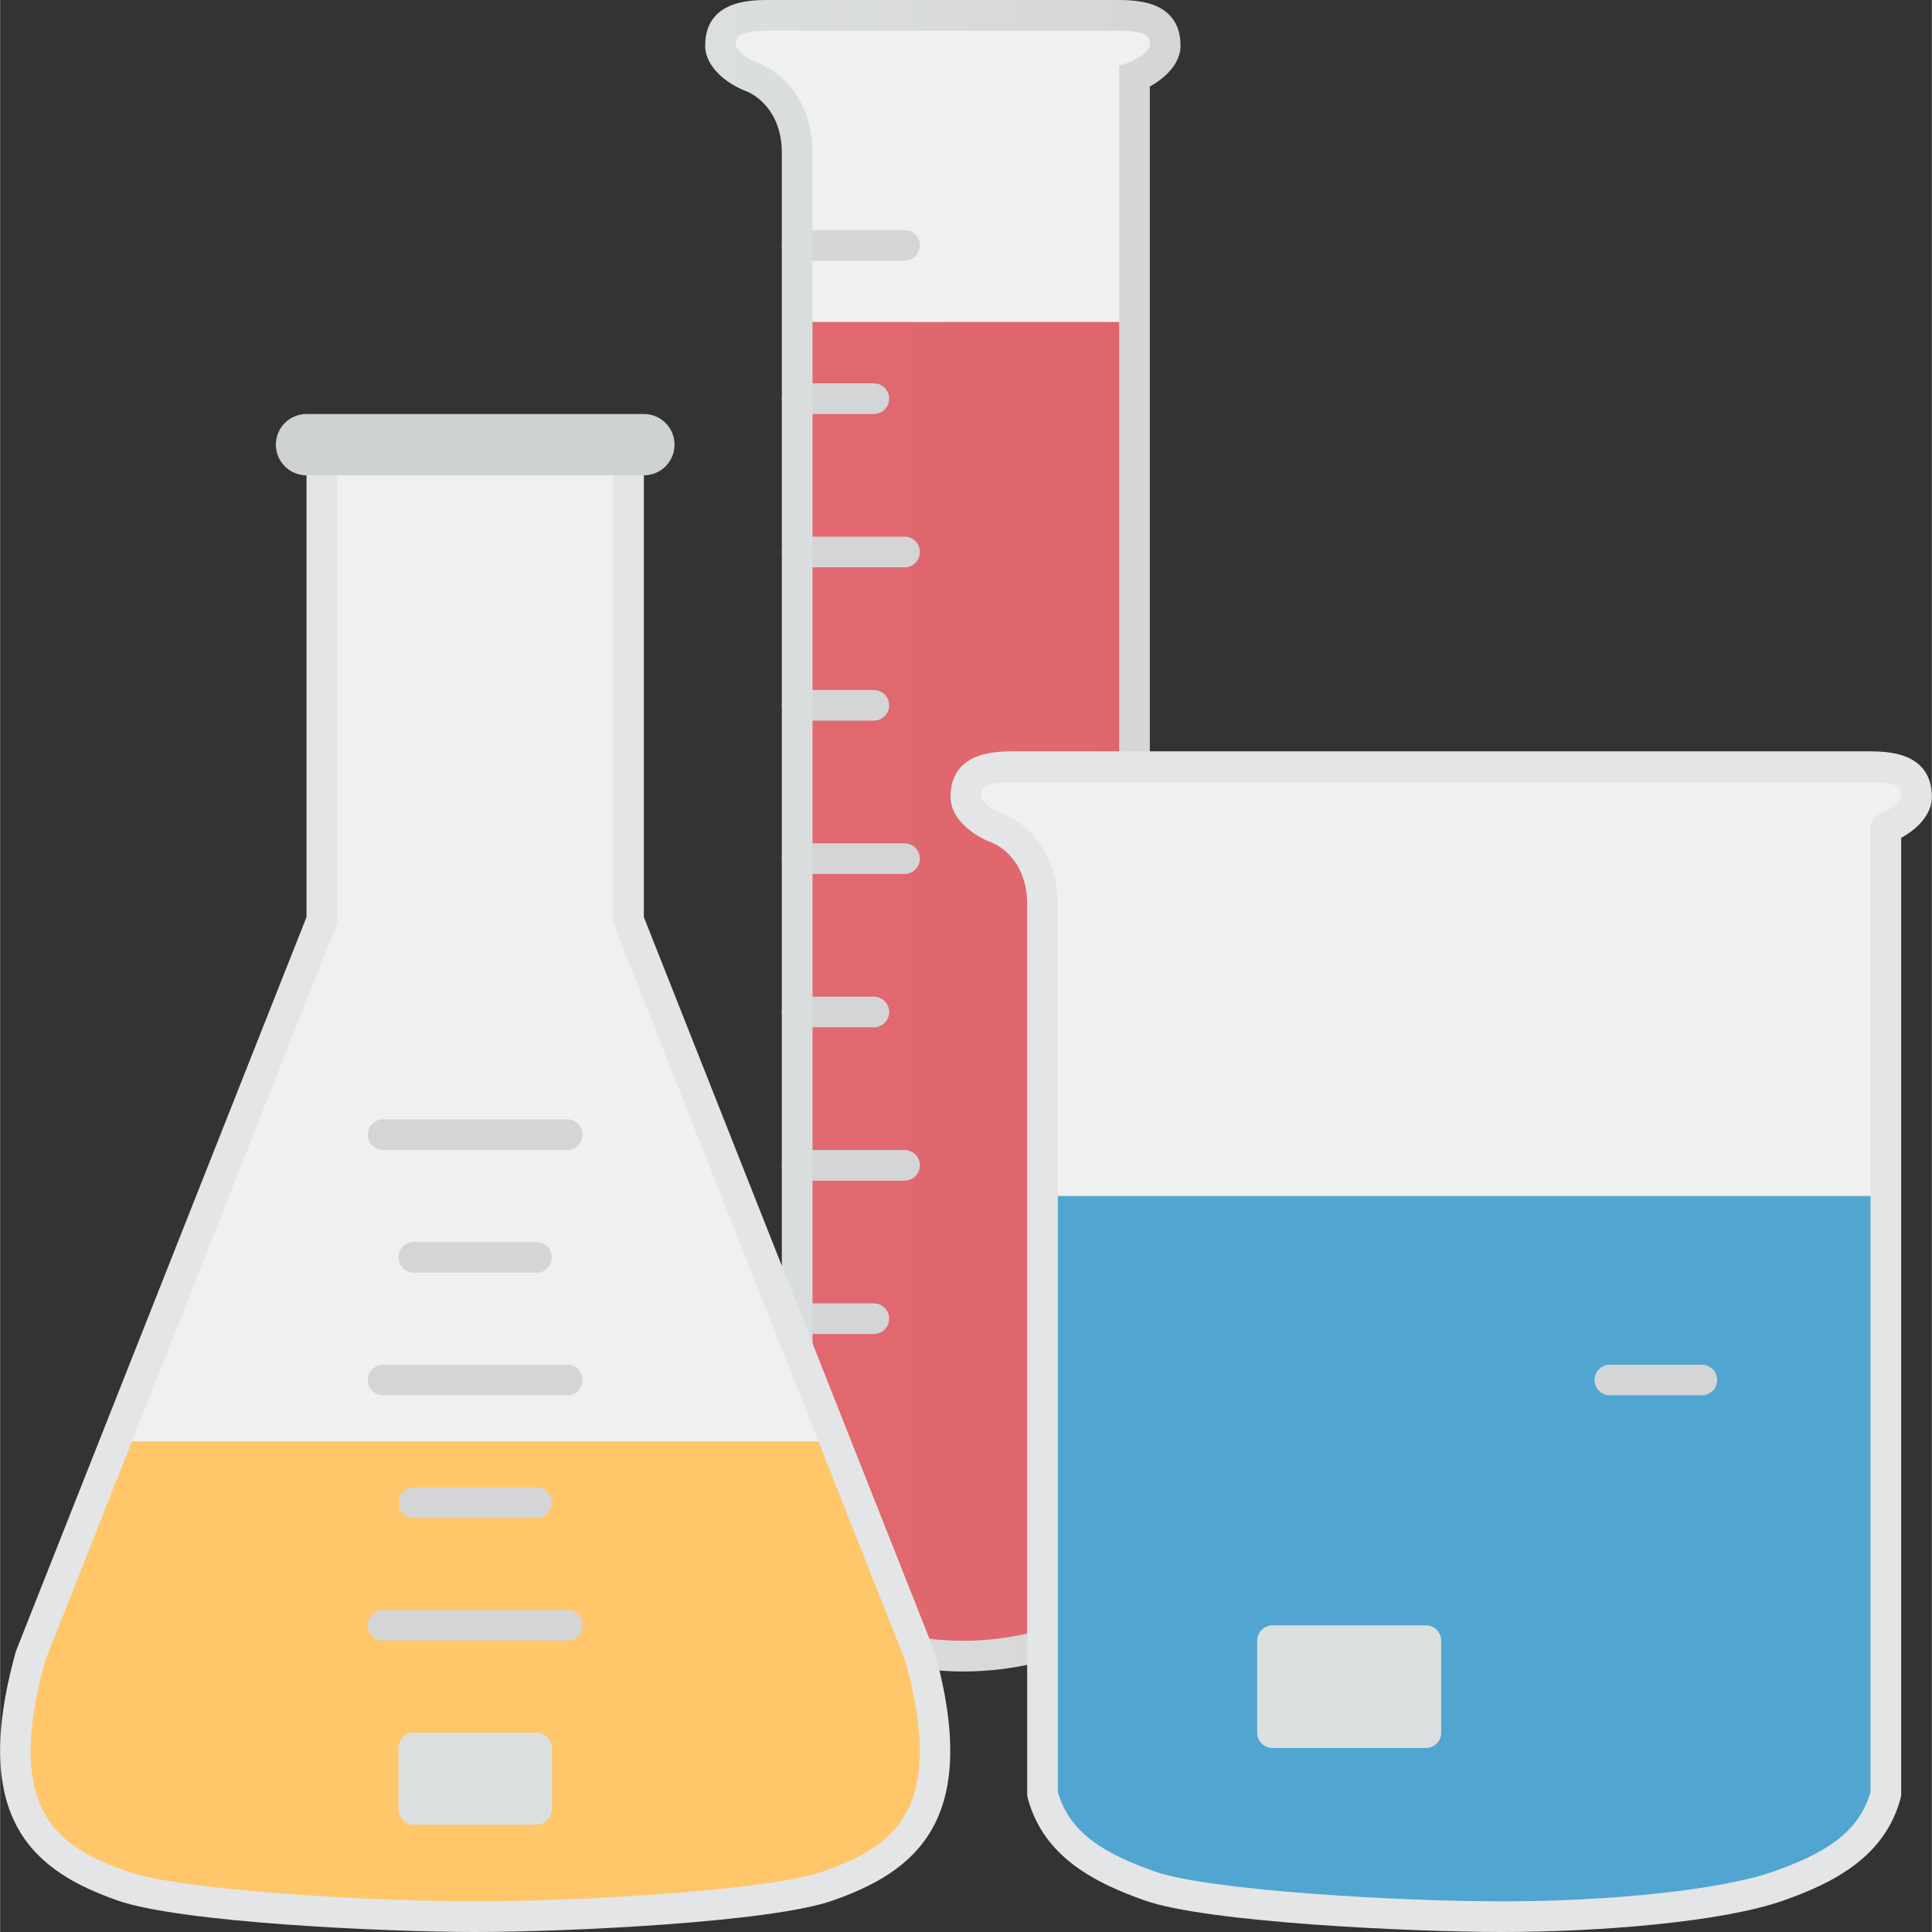 <svg id="Smooth" enable-background="new 0 0 125.983 126" height="512" viewBox="0 0 125.983 126" width="512" xmlns="http://www.w3.org/2000/svg" xmlns:xlink="http://www.w3.org/1999/xlink"><rect x="0" y="0" width="125.983" height="126" fill="#333333" stroke="none"/><linearGradient id="lg1"><stop offset="0" stop-color="#eff0f0"/><stop offset="1" stop-color="#e4e5e6"/></linearGradient><linearGradient id="SVGID_1_" gradientUnits="userSpaceOnUse" x1="128.7" x2="147.199" xlink:href="#lg1" y1="44.778" y2="42.278"/><linearGradient id="SVGID_3_" gradientUnits="userSpaceOnUse" x1="9.232" x2="147.234" y1="64.386" y2="64.386"><stop offset="0" stop-color="#e26b71"/><stop offset=".435" stop-color="#df676d"/><stop offset=".885" stop-color="#d55a61"/><stop offset="1" stop-color="#d1565d"/></linearGradient><linearGradient id="lg2"><stop offset="0" stop-color="#dcdfdf"/><stop offset="1" stop-color="#d4d5d7"/></linearGradient><linearGradient id="SVGID_4_" gradientUnits="userSpaceOnUse" x1="-38.684" x2="-17.018" xlink:href="#lg2" y1="16" y2="16"/><linearGradient id="SVGID_5_" gradientUnits="userSpaceOnUse" x1="-38.684" x2="-17.018" xlink:href="#lg2" y1="26" y2="26"/><linearGradient id="SVGID_6_" gradientUnits="userSpaceOnUse" x1="-38.684" x2="-17.018" xlink:href="#lg2" y1="36" y2="36"/><linearGradient id="SVGID_7_" gradientUnits="userSpaceOnUse" x1="-38.684" x2="-17.018" xlink:href="#lg2" y1="46" y2="46"/><linearGradient id="SVGID_8_" gradientUnits="userSpaceOnUse" x1="-38.684" x2="-17.018" xlink:href="#lg2" y1="56" y2="56"/><linearGradient id="SVGID_9_" gradientUnits="userSpaceOnUse" x1="-38.684" x2="-17.018" xlink:href="#lg2" y1="66" y2="66"/><linearGradient id="SVGID_10_" gradientUnits="userSpaceOnUse" x1="-38.684" x2="-17.018" xlink:href="#lg2" y1="76" y2="76"/><linearGradient id="SVGID_11_" gradientUnits="userSpaceOnUse" x1="-38.684" x2="-17.018" xlink:href="#lg2" y1="86" y2="86"/><linearGradient id="SVGID_12_" gradientUnits="userSpaceOnUse" x1="45.982" x2="76.983" xlink:href="#lg2" y1="54.505" y2="54.505"/><linearGradient id="SVGID_13_" gradientUnits="userSpaceOnUse" x1="92.01" x2="91.676" xlink:href="#lg1" y1="41.909" y2="38.743"/><linearGradient id="SVGID_14_" gradientUnits="userSpaceOnUse" x1="127.953" x2="140.787" xlink:href="#lg1" y1="51.337" y2="47.837"/><linearGradient id="SVGID_15_" gradientUnits="userSpaceOnUse" x1="36.468" x2="34.218" y1="55.058" y2="79.308"><stop offset="0" stop-color="#ffe684"/><stop offset="1" stop-color="#ffc76a"/></linearGradient><linearGradient id="SVGID_16_" gradientUnits="userSpaceOnUse" x1="-38.684" x2="-17.018" xlink:href="#lg2" y1="74" y2="74"/><linearGradient id="SVGID_17_" gradientUnits="userSpaceOnUse" x1="-38.684" x2="-17.018" xlink:href="#lg2" y1="82" y2="82"/><linearGradient id="SVGID_18_" gradientUnits="userSpaceOnUse" x1="-38.684" x2="-17.018" xlink:href="#lg2" y1="90" y2="90"/><linearGradient id="SVGID_19_" gradientUnits="userSpaceOnUse" x1="-38.684" x2="-17.018" xlink:href="#lg2" y1="98" y2="98"/><linearGradient id="SVGID_20_" gradientUnits="userSpaceOnUse" x1="-38.684" x2="-17.018" xlink:href="#lg2" y1="106" y2="106"/><linearGradient id="SVGID_21_" gradientUnits="userSpaceOnUse" x1="30.983" x2="30.983" xlink:href="#lg2" y1="132.625" y2="143.875"/><linearGradient id="SVGID_22_" gradientUnits="userSpaceOnUse" x1="-19.854" x2="-9.687" xlink:href="#lg1" y1="65.511" y2="68.011"/><linearGradient id="SVGID_23_" gradientUnits="userSpaceOnUse" x1="93.646" x2="92.646" y1="56.639" y2="34.389"><stop offset="0" stop-color="#50a6d0"/><stop offset="1" stop-color="#198bc2"/></linearGradient><linearGradient id="SVGID_24_" gradientUnits="userSpaceOnUse" x1="15.816" x2="21.649" xlink:href="#lg1" y1="87.5" y2="87.5"/><linearGradient id="SVGID_31_" gradientUnits="userSpaceOnUse" x1="87.983" x2="87.983" xlink:href="#lg2" y1="132.625" y2="143.875"/><linearGradient id="SVGID_32_" gradientUnits="userSpaceOnUse" x1="32.547" x2="34.297" y1="39.278" y2="50.778"><stop offset="0" stop-color="#cfd2d2"/><stop offset="1" stop-color="#a9adb0"/></linearGradient><g><path d="m72.982 1h-23c-2.542 0-3.005.875-3 2 .003.796 1 1.625 2 2 0 0 3 1.029 3 4.999v93.03c0 1.122 1.018 2.2 2 2.743 5.371 2.969 12.144 2.974 18 0 1.013-.515 1.998-1.636 1.998-2.772l.002-98c1-.375 1.997-1.204 2-2 .005-1.125-.458-2-3-2z" fill="url(#SVGID_1_)"/><path d="m72.982 1h-23c-2.542 0-3.005.875-3 2 .003.796 1 1.625 2 2 0 0 3 1.029 3 4.999v93.03c0 1.122 1.018 2.2 2 2.743 5.371 2.969 12.144 2.974 18 0 1.013-.515 1.998-1.636 1.998-2.772l.002-98c1-.375 1.997-1.204 2-2 .005-1.125-.458-2-3-2z" fill="url(#SVGID_1_)"/><path d="m51.982 21v82.029c0 1.122.991 2.251 2 2.743 5.48 2.671 12.258 2.663 18 0 1.031-.478 1.998-1.636 1.998-2.772l.002-82z" fill="url(#SVGID_3_)"/><g><g><path d="m58.982 17h-7c-.553 0-1-.447-1-1s.447-1 1-1h7c.553 0 1 .447 1 1s-.447 1-1 1z" fill="url(#SVGID_4_)"/></g><g><path d="m56.982 27h-5c-.553 0-1-.447-1-1s.447-1 1-1h5c.553 0 1 .447 1 1s-.447 1-1 1z" fill="url(#SVGID_5_)"/></g><g><path d="m58.982 37h-7c-.553 0-1-.447-1-1s.447-1 1-1h7c.553 0 1 .447 1 1s-.447 1-1 1z" fill="url(#SVGID_6_)"/></g><g><path d="m56.982 47h-5c-.553 0-1-.447-1-1s.447-1 1-1h5c.553 0 1 .447 1 1s-.447 1-1 1z" fill="url(#SVGID_7_)"/></g><g><path d="m58.982 57h-7c-.553 0-1-.447-1-1s.447-1 1-1h7c.553 0 1 .447 1 1s-.447 1-1 1z" fill="url(#SVGID_8_)"/></g><g><path d="m56.982 67h-5c-.553 0-1-.447-1-1s.447-1 1-1h5c.553 0 1 .447 1 1s-.447 1-1 1z" fill="url(#SVGID_9_)"/></g><g><path d="m58.982 77h-7c-.553 0-1-.447-1-1s.447-1 1-1h7c.553 0 1 .447 1 1s-.447 1-1 1z" fill="url(#SVGID_10_)"/></g><g><path d="m56.982 87h-5c-.553 0-1-.447-1-1s.447-1 1-1h5c.553 0 1 .447 1 1s-.447 1-1 1z" fill="url(#SVGID_11_)"/></g></g><g><path d="m62.803 109.01c-3.258 0-6.456-.787-9.305-2.362-1.252-.692-2.516-2.079-2.516-3.618v-93.031c0-3.219-2.301-4.045-2.325-4.053-1.298-.487-2.669-1.607-2.675-2.942-.003-.872.237-1.539.734-2.038.657-.659 1.695-.966 3.266-.966h23c1.572 0 2.609.307 3.266.966.498.499.738 1.166.734 2.038-.004 1.107-.951 2.068-2 2.636l-.001 97.36c0 1.629-1.319 3.041-2.545 3.664-3.08 1.564-6.387 2.346-9.633 2.346zm-12.821-107.01c-1.329 0-1.735.264-1.849.377-.046.046-.153.154-.151.619.013.171.489.744 1.351 1.067.124.042 3.649 1.305 3.649 5.936v93.03c0 .598.638 1.4 1.484 1.868 5.106 2.822 11.485 2.815 17.063-.017.8-.406 1.451-1.25 1.451-1.881l.002-98.693.649-.243c.862-.323 1.337-.896 1.351-1.069.002-.463-.105-.571-.151-.617-.113-.113-.519-.377-1.849-.377z" fill="url(#SVGID_12_)"/></g><path d="m51.982 22v81.029c0 1.122 1.018 2.2 2 2.743 5.371 2.969 12.144 2.974 18 0 1.013-.515 1.998-1.636 1.998-2.772l.001-81z" fill="none"/><path d="m124.982 52c.005-1.125-.458-2-3-2h-56c-2.542 0-3.005.875-3 2 .003.796 1 1.625 2 2 0 0 3.001 1.029 3 5v58c.907 3.427 3.909 4.908 7 6 3.719 1.314 16.359 2 23 2s14.281-.686 18-2c3.091-1.092 6.093-2.573 7-6v-59-4c1-.375 1.997-1.204 2-2z" fill="url(#SVGID_13_)"/><path d="m40.982 60v-31h-20v31l-19 48c-2.917 10.458.992 13.23 6 15 3.719 1.314 16.359 2 23 2s19.281-.686 23-2c5.008-1.77 8.917-4.542 6-15z" fill="url(#SVGID_14_)"/><path d="m1.982 108c-2.917 10.458.992 13.23 6 15 3.719 1.314 16.359 2 23 2s19.281-.686 23-2c5.008-1.77 8.917-4.542 6-15l-5.542-14h-46.916z" fill="url(#SVGID_15_)"/><g><g><path d="m36.982 75h-12c-.553 0-1-.447-1-1s.447-1 1-1h12c.553 0 1 .447 1 1s-.447 1-1 1z" fill="url(#SVGID_16_)"/></g><g><path d="m34.982 83h-8c-.553 0-1-.447-1-1s.447-1 1-1h8c.553 0 1 .447 1 1s-.447 1-1 1z" fill="url(#SVGID_17_)"/></g><g><path d="m36.982 91h-12c-.553 0-1-.447-1-1s.447-1 1-1h12c.553 0 1 .447 1 1s-.447 1-1 1z" fill="url(#SVGID_18_)"/></g><g><path d="m34.982 99h-8c-.553 0-1-.447-1-1s.447-1 1-1h8c.553 0 1 .447 1 1s-.447 1-1 1z" fill="url(#SVGID_19_)"/></g><g><path d="m36.982 107h-12c-.553 0-1-.447-1-1s.447-1 1-1h12c.553 0 1 .447 1 1s-.447 1-1 1z" fill="url(#SVGID_20_)"/></g></g><path d="m34.982 119h-8c-.552 0-1-.448-1-1v-4c0-.552.448-1 1-1h8c.552 0 1 .448 1 1v4c0 .552-.447 1-1 1z" fill="url(#SVGID_21_)"/><g><path d="m30.982 126c-5.916 0-19.271-.621-23.333-2.058-5.272-1.862-9.725-5.116-6.63-16.211l.033-.1 18.93-47.822v-30.809h2v31.19l-19.05 48.129c-2.762 9.954.971 12.179 5.384 13.737 3.405 1.205 15.497 1.944 22.666 1.944s19.262-.739 22.667-1.942c4.413-1.56 8.145-3.784 5.384-13.738l-19.051-48.13v-31.19h2v30.81l18.963 47.922c3.095 11.095-1.357 14.349-6.63 16.212-4.062 1.435-17.417 2.056-23.333 2.056z" fill="url(#SVGID_22_)"/></g><path d="m67.983 78v39c.907 3.427 3.909 4.908 7 6 3.719 1.314 16.359 2 23 2s14.281-.686 18-2c3.091-1.092 6.093-2.573 7-6v-39z" fill="url(#SVGID_23_)"/><g><path d="m97.982 126c-5.916 0-19.271-.621-23.333-2.058-3.199-1.131-6.607-2.81-7.634-6.687-.022-.083-.033-.17-.033-.256v-57.999c.001-3.22-2.301-4.046-2.324-4.054-1.299-.487-2.671-1.608-2.676-2.942-.004-.871.236-1.538.733-2.038.657-.659 1.695-.966 3.267-.966h56c1.572 0 2.61.307 3.267.966.497.5.737 1.167.733 2.038-.005 1.108-.951 2.069-2 2.636v62.36c0 .086-.011.173-.033.256-1.026 3.877-4.435 5.556-7.634 6.687-4.02 1.421-12.104 2.057-18.333 2.057zm-29-9.135c.777 2.722 3.097 4.048 6.333 5.192 3.406 1.204 15.498 1.943 22.667 1.943 7.279 0 14.379-.781 17.667-1.942 3.236-1.145 5.556-2.471 6.333-5.192v-62.866c0-.417.259-.79.648-.937.861-.322 1.337-.895 1.352-1.068.002-.464-.105-.572-.151-.618-.112-.113-.519-.377-1.849-.377h-56c-1.33 0-1.736.264-1.849.377-.046.046-.153.154-.151.619.014.172.489.744 1.352 1.067.123.042 3.649 1.305 3.648 5.937zm56-64.865h.01z" fill="url(#SVGID_24_)"/></g><g><g><path d="m113.982 115h-9c-.553 0-1-.447-1-1v-48c0-.553.447-1 1-1h9c.553 0 1 .447 1 1s-.447 1-1 1h-8v46h8c.553 0 1 .447 1 1s-.447 1-1 1z" fill="url(#SVGID_18_)"/></g><g><path d="m110.982 107h-6c-.553 0-1-.447-1-1s.447-1 1-1h6c.553 0 1 .447 1 1s-.447 1-1 1z" fill="url(#SVGID_20_)"/></g><g><path d="m110.982 75h-6c-.553 0-1-.447-1-1s.447-1 1-1h6c.553 0 1 .447 1 1s-.447 1-1 1z" fill="url(#SVGID_16_)"/></g><g><path d="m113.982 83h-9c-.553 0-1-.447-1-1s.447-1 1-1h9c.553 0 1 .447 1 1s-.447 1-1 1z" fill="url(#SVGID_17_)"/></g><g><path d="m110.982 91h-6c-.553 0-1-.447-1-1s.447-1 1-1h6c.553 0 1 .447 1 1s-.447 1-1 1z" fill="url(#SVGID_18_)"/></g><g><path d="m113.982 99h-9c-.553 0-1-.447-1-1s.447-1 1-1h9c.553 0 1 .447 1 1s-.447 1-1 1z" fill="url(#SVGID_19_)"/></g></g><path d="m92.982 114h-10c-.552 0-1-.448-1-1v-6c0-.552.448-1 1-1h10c.552 0 1 .448 1 1v6c0 .552-.447 1-1 1z" fill="url(#SVGID_31_)"/><path d="m41.982 31h-22c-1.105 0-2-.895-2-2 0-1.105.895-2 2-2h22c1.105 0 2 .895 2 2 0 1.105-.895 2-2 2z" fill="url(#SVGID_32_)"/></g></svg>
